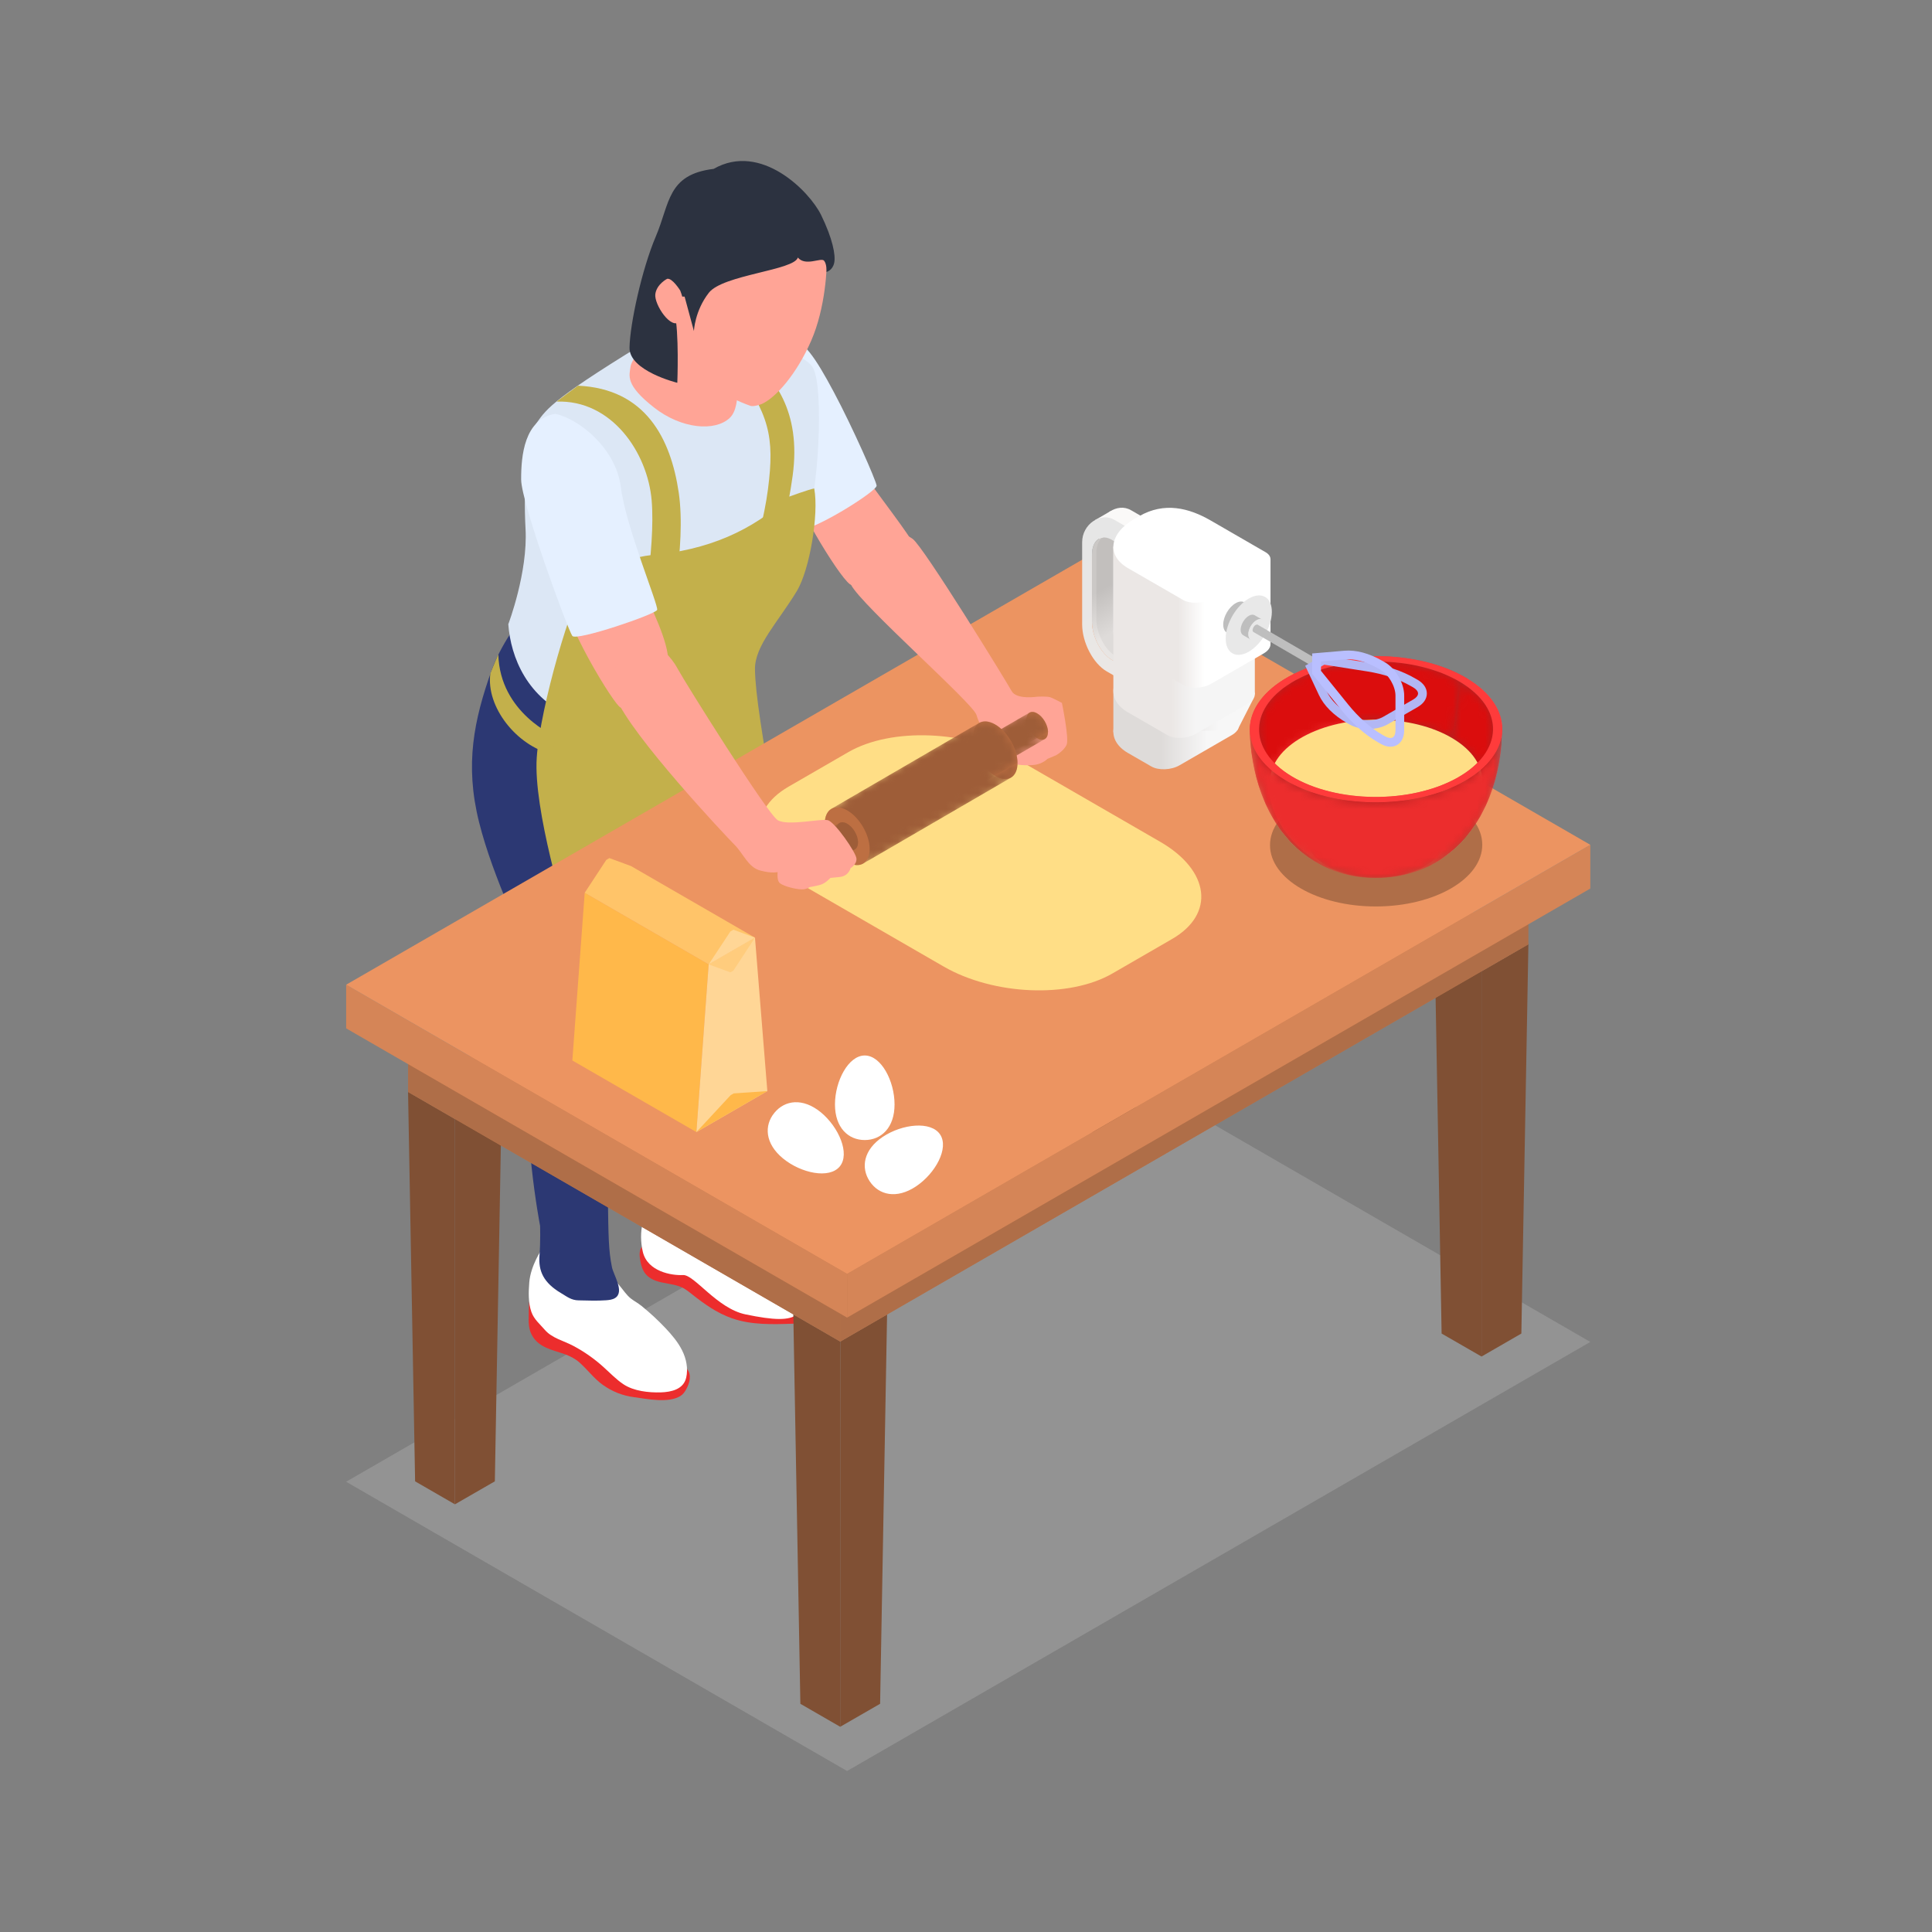 <svg width="240" height="240" viewBox="0 0 240 240" fill="none" xmlns="http://www.w3.org/2000/svg">
<rect x="0" y="0" width="240" height="240" fill="#808080" stroke="none"/>
<path opacity="0.2" d="M105.228 220L197.554 166.699L135.326 130.767L43 184.068L105.228 220Z" fill="#E3E3E3"/>
<path d="M105.589 56.397C107.063 58.819 112.423 65.663 113.165 67.065C113.897 68.467 107.135 73.683 105.589 72.58C104.042 71.477 98.012 61.251 98.301 59.705C98.6 58.159 105.589 56.397 105.589 56.397Z" fill="#FFA496"/>
<path d="M98.012 42.048C99.775 42.192 101.249 44.326 103.599 48.738C105.949 53.149 108.815 59.664 108.897 60.323C108.969 60.983 101.744 65.508 99.734 65.745C98.919 65.848 92.57 56.675 92.271 54.036C91.972 51.387 98.012 42.048 98.012 42.048Z" fill="#E5F0FF"/>
<path d="M65.667 163.844C65.667 164.421 65.708 164.999 65.925 165.535C66.574 167.112 68.048 167.555 69.522 168.009C70.439 168.287 71.347 168.658 72.058 169.318C73.027 170.194 73.82 171.276 74.892 172.039C76.067 172.874 77.346 173.379 78.778 173.564C80.407 173.781 83.056 174.348 84.551 173.399C84.85 173.204 85.066 172.905 85.241 172.585C85.674 171.822 85.932 170.792 85.375 170.101C85.076 169.73 84.612 169.544 84.169 169.379C83.025 168.967 81.86 168.575 80.675 168.307C79.706 168.081 78.974 167.359 78.098 166.875C77.201 166.39 76.253 166.019 75.305 165.648C74.057 165.164 72.81 164.679 71.563 164.195C70.326 163.71 69.532 163.123 68.605 162.174C67.996 161.556 67.182 160.979 66.337 161.154C66.151 161.195 65.976 161.267 65.863 161.422C65.749 161.587 65.729 161.793 65.719 161.989C65.688 162.556 65.677 163.123 65.677 163.69C65.677 163.741 65.677 163.803 65.677 163.855L65.667 163.844Z" fill="#EC2D2D"/>
<path d="M79.5 156.371C79.603 157.061 79.778 157.773 80.232 158.298C80.778 158.937 81.633 159.205 82.458 159.36C83.283 159.525 84.138 159.618 84.88 160.009C85.262 160.216 85.592 160.484 85.932 160.752C87.457 161.968 89.086 163.122 90.921 163.761C93.343 164.607 95.982 164.524 98.559 164.431C98.765 164.431 99.002 164.411 99.146 164.266C99.291 164.132 99.322 163.916 99.342 163.72C99.383 163.102 99.322 162.452 98.992 161.927C98.559 161.257 97.775 160.916 97.075 160.556C95.322 159.638 93.786 158.319 91.993 157.494C90.282 156.701 88.395 156.391 86.53 156.154C85.798 156.062 85.035 155.979 84.314 156.134C83.654 156.268 83.654 156.299 83.025 155.958C82.499 155.68 81.891 155.505 81.396 155.185C80.963 154.907 80.551 154.443 79.964 154.732C79.448 154.99 79.407 155.711 79.49 156.278C79.49 156.309 79.49 156.34 79.5 156.371Z" fill="#EC2D2D"/>
<path d="M86.241 149.795C90.653 151.784 91.91 152.98 95.034 155.959C98.25 159.02 99.682 162.793 99.043 163.277C98.013 164.06 96.168 164.019 92.611 163.277C89.065 162.545 86.241 158.309 84.839 158.391C83.437 158.463 80.459 157.969 79.861 155.536C79.273 153.114 79.861 150.351 81.314 149.795C82.304 149.413 86.231 149.795 86.231 149.795H86.241Z" fill="white"/>
<path d="M90.725 106.688C91.168 115.584 91.302 114.409 90.57 126.396C89.838 138.384 88.859 147.558 89.282 149.403C89.704 151.238 91.591 153.124 92.312 154.289C92.611 154.774 92.787 155.165 92.879 155.474C93.085 156.175 92.488 156.856 91.756 156.794C90.447 156.68 87.53 156.577 84.252 153.413C82.469 151.691 80.139 152.073 81.314 149.785C82.489 147.507 81.603 141.909 80.427 136.467C79.252 131.025 80.871 115.656 82.046 111.162C83.221 106.667 90.725 106.678 90.725 106.678V106.688Z" fill="#263163"/>
<path d="M87.715 71.146C90.869 77.867 91.704 83.618 92.838 93.565C93.972 103.512 90.931 120.602 90.395 123.808C89.859 127.014 84.85 127.818 82.84 127.313C80.819 126.818 80.304 126.23 78.129 120.025C75.954 113.82 74.109 76.424 74.109 76.424L87.715 71.136V71.146Z" fill="#263163"/>
<path d="M73.068 155.856C74.614 156.516 75.892 158.454 76.943 159.68C77.387 160.196 77.82 160.876 78.356 161.298C78.778 161.628 79.273 161.886 79.706 162.236C80.757 163.092 81.747 164.009 82.674 164.989C83.468 165.834 84.231 166.731 84.746 167.772C85.262 168.813 85.499 170.019 85.241 171.142C84.901 172.596 83.386 172.926 82.087 172.967C80.561 173.008 78.747 172.812 77.459 171.967C76.552 171.369 75.799 170.565 74.995 169.844C73.851 168.802 72.573 167.906 71.212 167.184C70.027 166.555 68.563 166.236 67.666 165.184C67.058 164.473 66.337 163.896 66.017 162.989C65.605 161.824 65.656 160.505 65.749 159.299C65.914 157.217 67.295 155.196 67.295 155.196L73.068 155.877V155.856Z" fill="white"/>
<path d="M81.633 89.01C82.448 102.822 77.696 98.4 78.665 105.616C79.644 112.831 80.716 125.118 79.871 128.571C79.026 132.024 74.707 132.065 72.439 131.282C70.171 130.498 68.254 126.54 66.728 121.634C65.193 116.727 61.286 109.265 59.503 102.101C57.719 94.937 58.884 89.433 61.049 83.32C63.203 77.208 70.419 70.085 70.419 70.085L81.644 89.031L81.633 89.01Z" fill="#2C3873"/>
<path d="M78.593 107.935C79.397 113.965 80.025 126.262 79.84 128.705C79.51 132.962 75.439 143.899 75.511 148.754C75.583 153.609 75.593 155.33 76.016 157.402C76.222 158.422 77.624 160.484 76.407 161.247C76.078 161.453 75.676 161.494 75.284 161.525C74.15 161.607 73.016 161.556 71.872 161.535C70.965 161.525 70.429 161.071 69.666 160.618C67.522 159.34 66.873 157.897 67.017 155.99C67.161 154.083 67.089 152.269 67.089 152.269C67.089 152.269 64.615 139.446 66.017 131.643C67.419 123.85 72.707 116.449 72.635 114.47C72.563 112.481 78.593 107.925 78.593 107.925V107.935Z" fill="#2C3873"/>
<path d="M63.141 77.527C63.44 81.65 65.492 86.793 71.233 89.144C76.974 91.494 86.241 89.587 88.292 86.721C90.343 83.856 91.23 82.598 92.56 80.32C93.879 78.042 98.074 71.198 99.919 66.271C101.764 61.344 102.342 48.253 101.022 45.748C99.703 43.243 91.199 42.212 91.199 42.212C91.199 42.212 85.849 39.1 82.087 41.378C68.8 49.397 67.945 50.727 66.698 52.489C65.45 54.252 64.986 60.292 65.285 65.704C65.584 71.115 63.152 77.516 63.152 77.516L63.141 77.527Z" fill="#DCE7F5"/>
<path d="M91.209 45.408C95.507 51.51 96.27 54.087 95.394 60.818C94.518 67.549 90.951 77.445 90.951 77.445C90.951 77.445 92.796 76.744 93.683 75.61C94.569 74.466 97.353 67.26 98.466 59.097C99.579 50.933 96.002 46.779 92.951 44.202C92.394 44.388 91.219 45.419 91.219 45.419L91.209 45.408Z" fill="#C3B04B"/>
<path d="M69.12 49.891C75.995 49.623 80.458 56.241 80.953 62.178C81.448 68.115 79.634 78.557 78.603 81.299C81.984 79.577 82.2 78.846 82.633 78.402C83.076 77.959 85.303 67.899 84.314 61.188C83.324 54.478 80.201 48.294 71.8 47.912C71.429 48.17 69.12 49.901 69.12 49.901V49.891Z" fill="#C3B04B"/>
<path d="M98.043 61.674C93.425 65.941 87.962 68.353 80.798 68.972C79.747 69.064 74.356 70.064 72.727 72.229C71.088 74.383 67.12 87.68 66.677 94.102C66.234 100.523 70.192 113.429 71.099 116.49C71.996 119.541 98.754 114.841 96.693 103.008C94.631 91.174 93.827 86.093 93.786 83.145C93.745 80.197 96.672 77.259 98.992 73.414C100.579 70.786 101.744 63.88 101.146 60.674C100.393 60.828 98.033 61.694 98.033 61.694L98.043 61.674Z" fill="#C3B04B"/>
<path d="M93.425 43.625C90.776 45.687 92.446 50.243 90.632 51.933C88.818 53.624 84.674 53.304 81.262 50.635C77.624 47.79 78.18 46.676 78.325 45.553C78.469 44.429 81.417 40.883 82.448 38.575C83.479 36.266 84.406 31.215 84.406 31.215L93.425 43.625Z" fill="#FFA496"/>
<path d="M87.107 32.172C86.55 34.285 85.334 41.016 85.571 42.727C85.777 44.222 86.849 48.18 93.23 50.417C93.59 50.541 94.425 50.273 94.642 50.18C96.394 49.386 98.961 46.469 100.765 42.336C102.568 38.202 102.754 33.182 102.723 31.77C102.692 30.369 94.889 28.204 91.921 29.358C88.952 30.513 87.097 32.172 87.097 32.172H87.107Z" fill="#FFA496"/>
<path d="M99.115 31.977C98.713 33.585 89.808 34.121 88.055 36.368C86.303 38.615 86.2 41.12 86.2 41.12L85.045 36.853C85.045 36.853 83.19 36.554 83.788 38.863C84.386 41.172 84.138 47.552 84.138 47.552C84.138 47.552 78.15 46.088 78.201 43.181C78.253 40.275 79.716 33.492 81.469 29.369C83.231 25.246 82.87 21.68 88.653 20.979C94.539 17.608 100.579 23.793 102.002 26.71C103.424 29.627 103.826 31.689 103.63 32.637C103.434 33.595 102.672 33.781 102.672 33.781C102.672 33.781 102.733 32.833 102.373 32.389C102.012 31.936 100.064 33.142 99.105 31.987L99.115 31.977Z" fill="#2C3240"/>
<path d="M82.891 34.636C83.52 34.513 84.499 36.09 84.499 36.09C84.499 36.09 85.602 38.697 84.499 39.904C83.396 41.109 81.231 37.79 81.407 36.533C81.582 35.275 82.891 34.626 82.891 34.626V34.636Z" fill="#FFA496"/>
<path d="M184.04 168.514L184.03 120.655L178.216 117.295L179.082 165.659L184.04 168.514Z" fill="#805034"/>
<path d="M184.041 168.514V120.655L189.864 117.295L188.988 165.659L184.041 168.514Z" fill="#805034"/>
<path d="M56.513 139.002L62.368 135.621L56.544 132.261L50.69 135.642L56.513 139.002Z" fill="#AF6E48"/>
<path d="M56.513 186.872V139.003L50.69 135.643L51.566 184.017L56.513 186.872Z" fill="#805034"/>
<path d="M56.513 186.872V139.003L62.337 135.643L61.471 184.017L56.513 186.872Z" fill="#805034"/>
<path d="M104.372 166.648L110.227 163.257L104.413 159.896L98.548 163.277L104.372 166.648Z" fill="#AF6E48"/>
<path d="M104.372 214.507V166.648L98.548 163.277L99.424 211.651L104.372 214.507Z" fill="#805034"/>
<path d="M104.372 214.507L104.382 166.648L110.196 163.277L109.33 211.651L104.372 214.507Z" fill="#805034"/>
<path d="M104.382 166.648L189.864 117.295L136.171 86.289L50.69 135.642L104.382 166.648Z" fill="#B7744A"/>
<path d="M136.13 93.041L141.985 89.649L136.171 86.289L130.306 89.68L136.13 93.041Z" fill="#AF6E48"/>
<path d="M104.382 166.648L189.864 117.294V111.027L104.382 159.453V166.648Z" fill="#AF6E48"/>
<path d="M184.03 120.655L189.895 117.264L184.071 113.903L178.216 117.295L184.03 120.655Z" fill="#AF6E48"/>
<path d="M104.382 166.647V159.452L50.69 128.437V135.642L104.382 166.647Z" fill="#AF6E48"/>
<path d="M136.13 140.899L141.119 138.023L136.161 135.168L131.182 138.044L136.13 140.899Z" fill="#805034"/>
<path d="M136.13 140.9V93.041L130.306 89.681L131.182 138.044L136.13 140.9Z" fill="#805034"/>
<path d="M136.13 140.9L136.14 93.041L141.954 89.681L141.088 138.044L136.13 140.9Z" fill="#805034"/>
<path d="M105.228 163.68L197.554 110.378V104.946L105.228 158.247V163.68Z" fill="#D58557"/>
<path d="M105.228 163.68V158.248L43 122.325V127.747L105.228 163.68Z" fill="#D58557"/>
<path d="M105.228 158.248L197.554 104.946L135.326 69.014L43 122.325L105.228 158.248Z" fill="#EC9461"/>
<path d="M138.182 120.933L145.603 116.645C150.973 113.542 150.303 108.131 144.098 104.554L126.338 94.298C120.133 90.721 110.753 90.329 105.382 93.432L97.961 97.72C92.591 100.823 93.26 106.234 99.466 109.811L117.226 120.067C123.431 123.644 132.811 124.035 138.182 120.933Z" fill="#FFDE86"/>
<path d="M79.623 72.528C80.139 74.002 82.489 78.342 82.932 81.207C83.375 84.073 78.294 89.155 76.902 87.753C75.511 86.351 68.955 75.394 69.841 72.528C70.728 69.663 79.623 72.528 79.623 72.528Z" fill="#FFA496"/>
<path d="M110.897 66.714C111.649 66.828 112 65.972 113.36 66.931C114.721 67.889 125.07 84.742 125.668 85.845C126.255 86.948 128.863 86.546 128.863 86.546C128.863 86.546 130.079 86.474 130.481 86.618C130.883 86.763 131.914 87.319 131.914 87.319C131.914 87.319 132.832 91.731 132.502 92.504C132.172 93.277 131.182 93.823 131.182 93.823L130.121 94.267C130.121 94.267 129.564 94.854 128.616 94.999C127.657 95.143 126.111 95.04 125.338 94.741C124.565 94.442 123.349 93.123 123.349 93.123C123.349 93.123 121.71 90.236 121.297 88.804C120.885 87.371 107.062 75.239 105.722 72.651C104.382 70.064 110.897 66.704 110.897 66.704V66.714Z" fill="#FFA496"/>
<path d="M68.955 51.407C71.892 51.995 76.531 55.685 77.129 60.54C77.716 65.395 81.829 75.218 81.633 75.764C81.438 76.311 71.614 79.661 71.099 79.001C70.583 78.341 64.749 62.498 64.739 59.561C64.729 56.623 65.131 52.067 68.955 51.407Z" fill="#E5F0FF"/>
<path d="M130.183 90.917C130.193 91.783 129.595 92.143 128.853 91.731C128.111 91.319 127.503 90.278 127.492 89.422C127.482 88.556 128.08 88.196 128.822 88.608C129.564 89.02 130.172 90.061 130.193 90.917H130.183Z" fill="#BD6F42"/>
<mask id="mask0_29_4004" style="mask-type:luminance" maskUnits="userSpaceOnUse" x="122" y="88" width="8" height="7">
<path d="M124.575 94.844C124.338 94.978 124.008 94.968 123.637 94.762C122.895 94.35 122.287 93.309 122.266 92.453C122.266 92.02 122.411 91.701 122.658 91.567L127.874 88.536C127.626 88.68 127.472 88.99 127.482 89.423C127.492 90.288 128.101 91.319 128.843 91.731C129.203 91.938 129.533 91.948 129.781 91.814C128.214 92.721 126.132 93.937 124.565 94.844H124.575Z" fill="white"/>
</mask>
<g mask="url(#mask0_29_4004)">
<path d="M124.575 94.844L129.791 91.814C129.554 91.948 129.224 91.938 128.853 91.731C128.111 91.319 127.503 90.278 127.493 89.423C127.493 88.979 127.637 88.67 127.884 88.536L122.669 91.567C122.421 91.711 122.267 92.02 122.277 92.453C122.287 93.319 122.895 94.35 123.648 94.762C124.009 94.968 124.338 94.978 124.586 94.844H124.575Z" fill="#9E5D38"/>
</g>
<mask id="mask1_29_4004" style="mask-type:luminance" maskUnits="userSpaceOnUse" x="124" y="90" width="7" height="5">
<path d="M129.781 91.813L124.565 94.844C124.812 94.699 124.967 94.39 124.957 93.957L130.172 90.927C130.172 91.37 130.028 91.679 129.781 91.813Z" fill="white"/>
</mask>
<g mask="url(#mask1_29_4004)">
<path d="M124.967 93.948L130.183 90.917C130.183 91.36 130.039 91.669 129.791 91.803L124.575 94.834C124.823 94.69 124.977 94.38 124.967 93.948Z" fill="#9E5D38"/>
</g>
<mask id="mask2_29_4004" style="mask-type:luminance" maskUnits="userSpaceOnUse" x="122" y="88" width="9" height="6">
<path d="M122.668 91.556L127.884 88.526C128.121 88.381 128.451 88.402 128.822 88.608C129.564 89.02 130.172 90.061 130.193 90.917L124.977 93.948C124.967 93.082 124.359 92.051 123.606 91.639C123.245 91.432 122.916 91.422 122.668 91.556Z" fill="white"/>
</mask>
<g mask="url(#mask2_29_4004)">
<path d="M122.668 91.556L127.884 88.526C128.121 88.381 128.451 88.402 128.822 88.608C129.564 89.02 130.172 90.061 130.193 90.917L124.977 93.948C124.967 93.082 124.359 92.051 123.606 91.639C123.245 91.432 122.916 91.422 122.668 91.556Z" fill="#9E5D38"/>
</g>
<path d="M126.4 94.751C126.42 96.534 125.194 97.287 123.658 96.431C122.122 95.576 120.854 93.432 120.834 91.648C120.813 89.865 122.04 89.113 123.575 89.968C125.111 90.824 126.379 92.968 126.4 94.751ZM124.957 93.947C124.946 93.081 124.338 92.05 123.586 91.638C122.843 91.226 122.246 91.587 122.256 92.453C122.266 93.318 122.874 94.349 123.627 94.761C124.369 95.174 124.967 94.813 124.957 93.947Z" fill="#BD6F42"/>
<mask id="mask3_29_4004" style="mask-type:luminance" maskUnits="userSpaceOnUse" x="102" y="89" width="24" height="19">
<path d="M107.217 107.275C106.723 107.564 106.042 107.533 105.279 107.11C103.744 106.255 102.476 104.111 102.455 102.328C102.445 101.42 102.754 100.781 103.269 100.482L121.638 89.804C121.122 90.103 120.813 90.742 120.823 91.649C120.844 93.432 122.112 95.576 123.648 96.432C124.4 96.854 125.091 96.885 125.586 96.597C120.071 99.802 112.722 104.07 107.217 107.275Z" fill="white"/>
</mask>
<g mask="url(#mask3_29_4004)">
<path d="M107.217 107.275L125.586 96.597C125.091 96.885 124.411 96.854 123.648 96.432C122.112 95.576 120.844 93.432 120.823 91.649C120.813 90.742 121.122 90.103 121.638 89.804L103.269 100.482C102.754 100.781 102.445 101.42 102.455 102.328C102.476 104.111 103.744 106.255 105.279 107.11C106.032 107.533 106.723 107.564 107.217 107.275Z" fill="#9E5D38"/>
</g>
<mask id="mask4_29_4004" style="mask-type:luminance" maskUnits="userSpaceOnUse" x="107" y="94" width="20" height="14">
<path d="M125.596 96.596L107.227 107.275C107.743 106.976 108.052 106.337 108.042 105.43L126.41 94.751C126.42 95.658 126.111 96.297 125.596 96.596Z" fill="white"/>
</mask>
<g mask="url(#mask4_29_4004)">
<path d="M108.032 105.43L126.4 94.751C126.41 95.658 126.101 96.297 125.586 96.596L107.217 107.275C107.733 106.976 108.042 106.337 108.032 105.43Z" fill="#9E5D38"/>
</g>
<mask id="mask5_29_4004" style="mask-type:luminance" maskUnits="userSpaceOnUse" x="103" y="89" width="24" height="17">
<path d="M103.269 100.482L121.638 89.804C122.132 89.515 122.813 89.546 123.575 89.969C125.111 90.824 126.379 92.968 126.4 94.751L108.031 105.43C108.011 103.647 106.743 101.503 105.207 100.647C104.455 100.225 103.764 100.194 103.269 100.482Z" fill="white"/>
</mask>
<g mask="url(#mask5_29_4004)">
<path d="M103.269 100.482L121.638 89.804C122.132 89.515 122.813 89.546 123.575 89.969C125.111 90.824 126.379 92.968 126.4 94.751L108.031 105.43C108.011 103.647 106.743 101.503 105.207 100.647C104.455 100.225 103.764 100.194 103.269 100.482Z" fill="#9E5D38"/>
</g>
<path d="M108.032 105.431C108.052 107.214 106.825 107.967 105.29 107.111C103.754 106.255 102.486 104.111 102.465 102.328C102.445 100.545 103.671 99.793 105.207 100.648C106.743 101.504 108.011 103.648 108.032 105.431ZM106.588 104.627C106.578 103.761 105.97 102.73 105.218 102.318C104.475 101.906 103.878 102.266 103.888 103.132C103.898 103.998 104.506 105.029 105.259 105.441C106.001 105.853 106.599 105.493 106.588 104.627Z" fill="#BD6F42"/>
<mask id="mask6_29_4004" style="mask-type:luminance" maskUnits="userSpaceOnUse" x="98" y="102" width="9" height="7">
<path d="M100.981 108.544C100.744 108.678 100.414 108.667 100.043 108.461C99.301 108.049 98.693 107.008 98.682 106.152C98.682 105.719 98.827 105.4 99.074 105.266L104.29 102.235C104.042 102.38 103.888 102.689 103.898 103.122C103.908 103.988 104.517 105.018 105.269 105.431C105.63 105.637 105.96 105.647 106.207 105.513C104.64 106.42 102.558 107.637 100.991 108.544H100.981Z" fill="white"/>
</mask>
<g mask="url(#mask6_29_4004)">
<path d="M100.981 108.544L106.196 105.513C105.959 105.658 105.63 105.637 105.258 105.431C104.516 105.018 103.908 103.977 103.888 103.122C103.888 102.679 104.032 102.369 104.279 102.235L99.064 105.266C98.816 105.41 98.662 105.719 98.672 106.152C98.682 107.018 99.29 108.049 100.032 108.461C100.393 108.667 100.723 108.678 100.971 108.544H100.981Z" fill="#9E5D38"/>
</g>
<mask id="mask7_29_4004" style="mask-type:luminance" maskUnits="userSpaceOnUse" x="100" y="104" width="7" height="5">
<path d="M106.197 105.512L100.981 108.543C101.228 108.399 101.383 108.089 101.373 107.656L106.588 104.626C106.588 105.069 106.444 105.378 106.197 105.512Z" fill="white"/>
</mask>
<g mask="url(#mask7_29_4004)">
<path d="M101.373 107.656L106.588 104.626C106.588 105.069 106.444 105.378 106.197 105.512L100.981 108.543C101.228 108.399 101.383 108.089 101.373 107.656Z" fill="#9E5D38"/>
</g>
<mask id="mask8_29_4004" style="mask-type:luminance" maskUnits="userSpaceOnUse" x="99" y="102" width="8" height="6">
<path d="M99.074 105.266L104.29 102.235C104.527 102.101 104.857 102.111 105.228 102.318C105.97 102.73 106.578 103.771 106.599 104.627L101.383 107.657C101.373 106.791 100.764 105.76 100.012 105.348C99.651 105.142 99.321 105.132 99.074 105.266Z" fill="white"/>
</mask>
<g mask="url(#mask8_29_4004)">
<path d="M99.074 105.266L104.29 102.235C104.527 102.101 104.857 102.111 105.228 102.318C105.97 102.73 106.578 103.771 106.599 104.627L101.383 107.657C101.373 106.791 100.764 105.76 100.012 105.348C99.651 105.142 99.321 105.132 99.074 105.266Z" fill="#9E5D38"/>
</g>
<path d="M101.373 107.657C101.383 108.523 100.785 108.884 100.043 108.471C99.301 108.059 98.693 107.018 98.683 106.162C98.672 105.297 99.27 104.936 100.012 105.348C100.754 105.76 101.363 106.802 101.383 107.657H101.373Z" fill="#BD6F42"/>
<path d="M80.469 78.897C82.015 80.485 83.272 81.382 84.18 83.072C85.087 84.763 95.343 101.131 96.611 101.884C97.878 102.636 101.94 101.667 102.826 101.884C103.713 102.1 106.362 105.924 106.393 106.666C106.434 107.398 105.661 107.842 105.661 107.842C105.661 107.842 105.444 108.831 104.3 108.944L103.156 109.058C103.156 109.058 102.568 109.718 101.94 109.903C101.311 110.089 100.558 110.202 100.558 110.202C100.558 110.202 100.167 110.573 99.249 110.46C98.332 110.346 97.074 109.986 96.786 109.614C96.497 109.243 96.6 108.326 96.6 108.326C96.6 108.326 95.941 108.542 94.436 108.14C92.931 107.738 92.353 106.048 91.251 104.945C90.148 103.842 78.407 91.359 76.5 86.649C74.593 81.938 80.458 78.897 80.458 78.897H80.469Z" fill="#FFA496"/>
<path d="M136.192 85.391L136.821 85.031C139.944 83.227 144.665 83.031 147.366 84.598L157.22 92.225C158.117 92.741 158.003 93.648 156.972 94.246L150.458 98.008C149.427 98.606 147.86 98.668 146.964 98.152L135.429 91.493C132.729 89.937 133.069 87.205 136.182 85.402L136.192 85.391Z" fill="#EC9461"/>
<path d="M140.49 63.374C138.8 62.394 136.501 63.91 136.501 66.157V76.372C136.501 78.619 137.872 81.237 139.552 82.206L146.314 86.112V66.734L140.49 63.374ZM142.686 78.907C142.686 80.742 141.572 81.577 140.201 80.783C138.831 79.99 137.717 77.866 137.717 76.031V67.744C137.717 65.909 138.831 65.074 140.201 65.868C141.572 66.662 142.686 68.785 142.686 70.62V78.907Z" fill="#FAF9F8"/>
<path d="M138.13 81.989C136.759 81.195 135.646 79.072 135.646 77.237V68.949C135.646 67.115 136.759 66.28 138.13 67.073C139.501 67.867 140.614 69.99 140.614 71.825V80.113C140.614 81.947 139.501 82.782 138.13 81.989Z" fill="url(#paint0_linear_29_4004)"/>
<path d="M138.583 81.504C137.264 80.742 136.192 78.69 136.192 76.928V68.681C136.192 66.919 137.264 66.105 138.583 66.867C139.903 67.63 140.975 69.681 140.975 71.444V79.69C140.975 81.453 139.903 82.267 138.583 81.504Z" fill="url(#paint1_linear_29_4004)"/>
<path d="M137.985 63.477L136.027 64.61L141.83 67.033L141.026 64.899L137.985 63.477Z" fill="#FAF9F8"/>
<path d="M138.418 64.57C136.728 63.591 134.429 65.106 134.429 67.353V77.568C134.429 79.815 135.8 82.433 137.48 83.402L144.242 87.309V67.93L138.418 64.57ZM140.614 80.104C140.614 81.938 139.501 82.773 138.13 81.98C136.759 81.186 135.646 79.062 135.646 77.228V68.94C135.646 67.106 136.759 66.271 138.13 67.064C139.501 67.858 140.614 69.981 140.614 71.816V80.104Z" fill="url(#paint2_linear_29_4004)"/>
<path d="M140.882 87.452L141.511 87.091C144.634 85.287 147.407 83.968 150.107 85.525L153.282 89.287C154.179 89.802 154.065 90.709 153.035 91.307L146.52 95.07C145.489 95.667 143.923 95.729 143.026 95.214L140.129 93.544C137.429 91.987 137.769 89.256 140.882 87.452Z" fill="url(#paint3_linear_29_4004)"/>
<path d="M153.715 90.698L155.725 86.761L138.305 85.885V90.956L153.715 90.698Z" fill="url(#paint4_linear_29_4004)"/>
<path d="M140.882 82.403L141.511 82.042C144.634 80.238 147.685 81.011 150.386 82.567L155.272 85.392C156.169 85.907 156.055 86.814 155.024 87.412L148.51 91.174C147.479 91.772 145.912 91.834 145.016 91.319L140.13 88.495C137.429 86.938 137.769 84.207 140.882 82.403Z" fill="url(#paint5_linear_29_4004)"/>
<path d="M155.88 68.343V86.268L138.305 85.886V67.899L155.88 68.343Z" fill="url(#paint6_linear_29_4004)"/>
<path d="M140.882 75.043L141.511 74.683C144.634 72.879 147.685 73.652 150.386 75.208L157.22 79.156C158.117 79.671 158.003 80.579 156.973 81.176L150.458 84.939C149.427 85.537 147.86 85.598 146.964 85.083L140.13 81.135C137.429 79.579 137.769 76.847 140.882 75.043Z" fill="url(#paint7_linear_29_4004)"/>
<path d="M157.828 69.477V80.032L138.305 78.527V67.899L157.828 69.477Z" fill="url(#paint8_linear_29_4004)"/>
<path d="M140.882 64.487L141.511 64.126C144.634 62.322 147.685 63.095 150.386 64.651L157.22 68.599C158.116 69.115 158.003 70.022 156.972 70.62L150.458 74.382C149.427 74.98 147.86 75.042 146.963 74.526L140.129 70.579C137.429 69.022 137.769 66.29 140.882 64.487Z" fill="white"/>
<path d="M170.97 112.603C178.251 112.583 184.144 109.147 184.132 104.929C184.12 100.71 178.208 97.307 170.927 97.327C163.646 97.348 157.753 100.784 157.765 105.002C157.777 109.221 163.689 112.624 170.97 112.603Z" fill="#AF6E48"/>
<mask id="mask9_29_4004" style="mask-type:luminance" maskUnits="userSpaceOnUse" x="162" y="98" width="18" height="12">
<path d="M170.98 103.986C170.98 103.986 170.97 103.986 170.96 103.986C170.96 103.986 170.96 103.986 170.96 103.997C170.96 103.997 170.97 103.997 170.98 103.997C170.991 103.997 170.98 103.997 170.98 103.986C171.351 103.78 176.495 100.904 177.258 100.482C180.587 102.481 180.474 105.677 177 107.615C173.526 109.552 168.012 109.491 164.682 107.491C161.353 105.491 161.466 102.296 164.94 100.358C168.414 98.42 173.928 98.482 177.258 100.482C176.505 100.904 171.351 103.77 170.98 103.986Z" fill="white"/>
</mask>
<g mask="url(#mask9_29_4004)">
<path d="M170.98 103.986C171.351 103.78 176.495 100.904 177.258 100.482C173.928 98.482 168.414 98.42 164.94 100.358C161.466 102.296 161.353 105.491 164.682 107.491C168.012 109.491 173.526 109.552 177 107.615C180.474 105.677 180.587 102.481 177.258 100.482C176.505 100.904 171.351 103.77 170.98 103.986C170.98 103.986 170.98 103.986 170.98 103.997C170.98 104.007 170.97 103.997 170.96 103.997C170.96 103.997 170.96 103.997 170.96 103.986C170.96 103.986 170.97 103.986 170.98 103.986Z" fill="#B12222"/>
</g>
<mask id="mask10_29_4004" style="mask-type:luminance" maskUnits="userSpaceOnUse" x="155" y="81" width="32" height="29">
<path d="M155.261 90.638C155.261 88.247 156.869 85.856 160.085 84.062C166.331 80.578 176.258 80.681 182.257 84.289C182.257 84.773 182.288 93.937 177.268 100.493C173.939 98.493 168.424 98.431 164.95 100.369C161.477 102.307 161.363 105.502 164.693 107.502C168.022 109.502 173.537 109.563 177.01 107.626C180.484 105.688 180.597 102.492 177.268 100.493C182.288 93.937 182.257 84.763 182.257 84.289C185.164 86.041 186.617 88.299 186.627 90.556C186.627 91.298 186.576 93.298 186.04 95.7C185.463 98.287 184.648 99.987 184.411 100.451C184.257 100.75 184.061 101.152 183.896 101.441C183.587 101.967 183.143 102.647 182.793 103.152C182.422 103.688 181.824 104.317 181.391 104.801C180.886 105.358 179.546 106.512 178.144 107.265C177.484 107.615 175.949 108.44 173.609 108.842C172.485 109.038 170.733 109.203 168.713 108.904C165.414 108.409 162.6 106.955 160.343 104.595C158.425 102.595 157.333 100.255 156.745 98.647C156.539 98.07 156.055 96.73 155.663 94.607C155.55 94.019 155.302 92.442 155.282 90.659L155.261 90.638Z" fill="white"/>
</mask>
<g mask="url(#mask10_29_4004)">
<path d="M155.261 90.638C155.292 93.463 156.003 103.008 164.084 107.409C168.702 109.924 176.309 109.883 181.319 104.842C186.174 99.957 186.597 92.69 186.617 90.587C186.617 88.299 185.164 86.041 182.247 84.289C182.247 84.773 182.278 93.937 177.258 100.493C180.587 102.492 180.474 105.688 177 107.626C173.526 109.563 168.012 109.502 164.682 107.502C161.353 105.502 161.466 102.307 164.94 100.369C168.414 98.431 173.928 98.493 177.258 100.493C182.278 93.937 182.247 84.763 182.247 84.289C176.248 80.681 166.321 80.578 160.075 84.062C156.859 85.856 155.24 88.247 155.251 90.638H155.261Z" fill="#F48585"/>
<path d="M177.258 100.492C180.587 102.492 180.474 105.687 177 107.625C173.526 109.563 168.012 109.501 164.682 107.501C161.353 105.502 161.466 102.306 164.94 100.368C165.383 100.121 165.857 99.904 166.352 99.729C166.146 99.482 165.878 99.152 165.672 98.915C165.26 95.823 168.166 95.854 169.465 96.699C170.424 97.328 170.352 97.946 170.228 98.977C172.753 98.853 175.361 99.358 177.247 100.502C182.267 93.947 182.236 84.773 182.236 84.299C176.237 80.691 166.311 80.588 160.065 84.072C156.849 85.865 155.23 88.257 155.241 90.648C155.241 90.813 155.241 91.03 155.251 91.205L155.271 91.689C155.282 91.865 155.302 92.102 155.313 92.287L155.385 92.967C155.416 93.204 155.457 93.524 155.488 93.761L155.622 94.606C155.673 94.895 155.746 95.276 155.807 95.565L156.034 96.524C156.127 96.853 156.251 97.297 156.354 97.626L156.704 98.647C156.849 99.018 157.044 99.502 157.199 99.863L157.683 100.873C157.91 101.275 158.209 101.811 158.446 102.203L159.065 103.121C159.425 103.574 159.91 104.162 160.291 104.595L161.013 105.306C161.93 106.089 162.147 106.275 163.27 106.996L164.054 107.439C164.322 107.563 164.672 107.738 164.94 107.862L165.693 108.161C165.93 108.243 166.249 108.357 166.486 108.429L167.208 108.625C167.435 108.676 167.723 108.749 167.95 108.79L168.651 108.913C168.867 108.944 169.146 108.975 169.362 108.996L170.053 109.047C170.259 109.047 170.537 109.068 170.743 109.068H171.434C171.64 109.047 171.918 109.037 172.125 109.017L172.825 108.944C173.042 108.913 173.32 108.872 173.537 108.841L174.258 108.697C174.475 108.645 174.774 108.573 174.99 108.511L175.732 108.285C175.969 108.202 176.279 108.089 176.516 107.996L177.299 107.656C177.557 107.522 177.907 107.357 178.155 107.213L178.979 106.718C179.67 106.233 180.443 105.687 181.329 104.801L182.061 104.007C182.432 103.533 182.917 102.894 183.257 102.399L183.834 101.44C184.051 101.018 184.349 100.461 184.545 100.039L184.968 99.028C185.102 98.657 185.287 98.162 185.411 97.781L185.7 96.792C185.782 96.462 185.896 96.029 185.968 95.699L186.153 94.792C186.205 94.514 186.267 94.142 186.308 93.864L186.411 93.091C186.432 92.864 186.463 92.565 186.483 92.349L186.524 91.751C186.524 91.597 186.545 91.38 186.545 91.225V90.865C186.545 90.782 186.555 90.669 186.555 90.576C186.555 88.319 185.102 86.061 182.185 84.309C182.185 84.793 182.216 93.957 177.196 100.513L177.258 100.492Z" fill="#F48585"/>
<path d="M177.258 100.493C180.587 102.492 180.474 105.688 177 107.625C173.526 109.563 168.012 109.502 164.682 107.502C161.951 105.853 161.539 103.41 163.394 101.513C163.27 101.266 163.105 100.936 162.982 100.688C161.662 98.287 164.002 92.473 169.249 94.339C170.496 94.782 172.619 95.988 172.856 99.07C174.485 99.276 176.021 99.75 177.258 100.493C182.278 93.937 182.247 84.763 182.247 84.289C176.248 80.681 166.321 80.578 160.075 84.062C156.859 85.856 155.24 88.247 155.251 90.638C155.251 90.803 155.251 91.02 155.261 91.195L155.282 91.68C155.292 91.855 155.313 92.092 155.323 92.277L155.395 92.958C155.426 93.195 155.467 93.514 155.498 93.751L155.632 94.597C155.684 94.885 155.756 95.267 155.818 95.555L156.044 96.514C156.137 96.844 156.261 97.287 156.364 97.617L156.714 98.637C156.859 99.008 157.055 99.493 157.209 99.853L157.694 100.864C157.921 101.266 158.219 101.802 158.456 102.193L159.075 103.111C159.436 103.564 159.92 104.152 160.302 104.585L161.023 105.296C161.94 106.079 162.157 106.265 163.28 106.986L164.064 107.43C164.332 107.553 164.682 107.729 164.95 107.852L165.703 108.151C165.94 108.234 166.259 108.347 166.496 108.419L167.218 108.615C167.445 108.667 167.733 108.739 167.96 108.78L168.661 108.904C168.878 108.935 169.156 108.966 169.372 108.986L170.063 109.038C170.269 109.038 170.547 109.058 170.754 109.058H171.444C171.65 109.038 171.929 109.027 172.135 109.007L172.836 108.935C173.052 108.904 173.331 108.862 173.547 108.832L174.269 108.687C174.485 108.636 174.784 108.564 175 108.502L175.743 108.275C175.98 108.192 176.289 108.079 176.526 107.986L177.309 107.646C177.567 107.512 177.917 107.347 178.165 107.203L178.989 106.708C179.68 106.224 180.453 105.677 181.34 104.791L182.071 103.997C182.443 103.523 182.927 102.884 183.267 102.389L183.844 101.431C184.061 101.008 184.36 100.451 184.556 100.029L184.978 99.019C185.112 98.647 185.298 98.153 185.421 97.771L185.71 96.782C185.793 96.452 185.906 96.019 185.978 95.689L186.164 94.782C186.215 94.504 186.277 94.133 186.318 93.854L186.421 93.081C186.442 92.855 186.473 92.556 186.493 92.339L186.535 91.741C186.535 91.587 186.555 91.37 186.555 91.216V90.855C186.555 90.772 186.566 90.659 186.566 90.566C186.566 88.309 185.112 86.052 182.195 84.299C182.195 84.784 182.226 93.947 177.206 100.503L177.258 100.493Z" fill="#EC2D2D"/>
<path d="M177.619 100.008C177.567 100.245 177.742 100.575 177.763 100.822C180.567 102.832 180.288 105.791 177.01 107.625C173.537 109.563 168.022 109.502 164.693 107.502C164.6 107.45 164.518 107.388 164.435 107.337C164.27 107.254 164.054 107.141 163.889 107.069C154.931 101.925 156.302 90.721 162.374 88.938C168.156 87.237 175.99 92.937 177.629 100.018C182.288 93.504 182.267 84.763 182.267 84.289C176.268 80.681 166.342 80.578 160.096 84.062C156.88 85.856 155.261 88.247 155.272 90.638C155.272 90.803 155.272 91.02 155.282 91.195L155.302 91.68C155.313 91.855 155.333 92.092 155.344 92.277L155.416 92.958C155.447 93.195 155.488 93.514 155.519 93.751L155.653 94.597C155.704 94.885 155.777 95.267 155.838 95.555L156.065 96.514C156.158 96.844 156.282 97.287 156.385 97.617L156.735 98.637C156.88 99.008 157.075 99.493 157.23 99.853L157.714 100.864C157.941 101.266 158.24 101.802 158.477 102.193L159.096 103.111C159.456 103.564 159.941 104.152 160.322 104.585L161.044 105.296C161.961 106.079 162.178 106.265 163.301 106.986L164.085 107.43C164.353 107.553 164.703 107.729 164.971 107.852L165.724 108.151C165.961 108.234 166.28 108.347 166.517 108.419L167.239 108.615C167.466 108.667 167.754 108.739 167.981 108.78L168.682 108.904C168.898 108.935 169.177 108.966 169.393 108.986L170.084 109.038C170.29 109.038 170.568 109.058 170.774 109.058H171.465C171.671 109.038 171.949 109.027 172.156 109.007L172.856 108.935C173.073 108.904 173.351 108.862 173.568 108.832L174.289 108.687C174.506 108.636 174.805 108.564 175.021 108.502L175.763 108.275C176 108.192 176.31 108.079 176.547 107.986L177.33 107.646C177.588 107.512 177.938 107.347 178.186 107.203L179.01 106.708C179.701 106.224 180.474 105.677 181.36 104.791L182.092 103.997C182.463 103.523 182.948 102.884 183.288 102.389L183.865 101.431C184.082 101.008 184.38 100.451 184.576 100.029L184.999 99.019C185.133 98.647 185.318 98.153 185.442 97.771L185.731 96.782C185.813 96.452 185.927 96.019 185.999 95.689L186.184 94.782C186.236 94.504 186.298 94.133 186.339 93.854L186.442 93.081C186.463 92.855 186.494 92.556 186.514 92.339L186.555 91.741C186.555 91.587 186.576 91.37 186.576 91.216V90.855C186.576 90.772 186.586 90.659 186.586 90.566C186.586 88.309 185.133 86.052 182.216 84.299C182.216 84.773 182.247 93.514 177.577 100.029L177.619 100.008Z" fill="#B12222"/>
</g>
<mask id="mask11_29_4004" style="mask-type:luminance" maskUnits="userSpaceOnUse" x="180" y="84" width="6" height="14">
<path d="M185.36 91.578C184.917 93.691 184.484 95.814 184.041 97.927C184.494 95.732 183.309 93.443 180.464 91.732L181.412 84.754C184.546 86.64 185.855 89.166 185.35 91.578H185.36Z" fill="white"/>
</mask>
<g mask="url(#mask11_29_4004)">
<path d="M185.36 91.578L184.041 97.927C184.494 95.732 183.309 93.443 180.464 91.732L181.412 84.754C184.546 86.64 185.855 89.166 185.35 91.578H185.36Z" fill="#DB0D0D"/>
</g>
<mask id="mask12_29_4004" style="mask-type:luminance" maskUnits="userSpaceOnUse" x="156" y="82" width="26" height="16">
<path d="M157.869 97.997C157.415 95.884 156.962 93.771 156.519 91.658C155.972 89.112 157.436 86.453 160.879 84.535C166.672 81.309 175.866 81.402 181.422 84.741L180.474 91.72C175.433 88.689 167.094 88.607 161.837 91.534C158.714 93.276 157.385 95.688 157.879 97.997H157.869Z" fill="white"/>
</mask>
<g mask="url(#mask12_29_4004)">
<path d="M181.422 84.741L180.474 91.72C175.433 88.689 167.095 88.607 161.838 91.534C158.714 93.276 157.385 95.688 157.879 97.997L156.529 91.658C155.983 89.112 157.447 86.453 160.889 84.535C166.682 81.309 175.877 81.402 181.433 84.741H181.422Z" fill="#DB0D0D"/>
</g>
<path d="M180.463 91.731C185.504 94.762 185.329 99.596 180.082 102.524C174.825 105.451 166.486 105.369 161.446 102.338C156.405 99.308 156.58 94.473 161.827 91.546C167.084 88.618 175.423 88.701 180.463 91.731Z" fill="#FFDE86"/>
<mask id="mask13_29_4004" style="mask-type:luminance" maskUnits="userSpaceOnUse" x="156" y="91" width="30" height="14">
<path d="M156.519 91.659C156.89 93.401 158.199 95.081 160.456 96.441C166.012 99.781 175.207 99.874 181 96.647C183.515 95.246 184.978 93.442 185.36 91.576C184.917 93.689 184.484 95.813 184.04 97.926C183.69 99.616 182.371 101.255 180.082 102.523C174.825 105.45 166.486 105.368 161.446 102.337C159.395 101.111 158.209 99.575 157.879 97.998C157.426 95.885 156.972 93.772 156.529 91.659H156.519Z" fill="white"/>
</mask>
<g mask="url(#mask13_29_4004)">
<path d="M156.519 91.659L157.869 97.998C158.209 99.575 159.394 101.1 161.435 102.337C166.476 105.368 174.815 105.45 180.072 102.523C182.36 101.245 183.679 99.616 184.03 97.926L185.349 91.576C184.958 93.442 183.504 95.246 180.989 96.647C175.196 99.874 166.002 99.781 160.446 96.441C158.188 95.081 156.879 93.401 156.508 91.659H156.519Z" fill="#B12222"/>
</g>
<path d="M182.257 84.278C188.256 87.886 188.05 93.638 181.793 97.121C175.547 100.606 165.62 100.502 159.621 96.895C153.622 93.287 153.828 87.535 160.085 84.051C166.332 80.567 176.258 80.67 182.257 84.278ZM181.422 84.742C175.866 81.402 166.672 81.309 160.879 84.536C155.086 87.762 154.9 93.091 160.456 96.431C166.012 99.771 175.207 99.863 181 96.637C186.792 93.411 186.978 88.082 181.422 84.742Z" fill="#FF3B3B"/>
<mask id="mask14_29_4004" style="mask-type:luminance" maskUnits="userSpaceOnUse" x="155" y="90" width="32" height="20">
<path d="M163.301 106.975C162.796 106.656 162.126 106.223 161.673 105.831C160.944 105.199 160.254 104.508 159.601 103.759C159.219 103.326 158.776 102.677 158.467 102.193C158.116 101.626 157.684 100.832 157.395 100.234C156.952 99.337 156.292 97.606 155.859 95.678C155.601 94.503 155.282 92.678 155.261 90.648C155.261 92.905 156.715 95.163 159.632 96.915C165.631 100.523 175.557 100.626 181.804 97.142C185.02 95.348 186.638 92.957 186.628 90.565C186.617 92.988 186.195 94.977 186.05 95.626C185.731 97.142 185.185 98.791 184.597 100.049C184.339 100.595 184.02 101.285 183.308 102.409C182.958 102.966 182.412 103.646 181.989 104.151C181.628 104.584 181.082 105.12 180.659 105.491C180.216 105.883 179.577 106.347 179.093 106.687C178.216 107.305 176.691 108.006 175.815 108.284C175.073 108.511 174.588 108.666 173.599 108.841C173.052 108.944 172.156 109.047 171.486 109.057C170.795 109.068 169.166 109.099 167.259 108.625C165.291 108.13 163.93 107.388 163.301 106.996V106.975Z" fill="white"/>
</mask>
<g mask="url(#mask14_29_4004)">
<path d="M163.301 106.976C155.942 102.389 155.282 93.308 155.261 90.638C155.261 92.895 156.715 95.153 159.632 96.905C165.631 100.513 175.557 100.616 181.804 97.132C185.02 95.338 186.638 92.947 186.628 90.556C186.617 93.813 185.855 101.915 179.103 106.677C175.392 109.285 168.599 110.285 163.312 106.986L163.301 106.976Z" fill="#EC2D2D"/>
</g>
<path d="M113.783 147.382C111.371 148.99 109.176 148.454 108.042 146.753C106.908 145.053 107.259 142.826 109.671 141.218C112.083 139.61 115.649 139.229 116.783 140.929C117.917 142.63 116.195 145.774 113.783 147.382Z" fill="white"/>
<path d="M101.971 138.177C99.724 136.342 97.497 136.651 96.198 138.239C94.899 139.816 95.033 142.073 97.27 143.908C99.507 145.743 103.022 146.485 104.321 144.898C105.619 143.321 104.207 140.022 101.971 138.177Z" fill="white"/>
<path d="M111.124 137.198C111.124 140.094 109.464 141.62 107.423 141.62C105.382 141.62 103.723 140.094 103.723 137.198C103.723 134.301 105.382 131.116 107.423 131.116C109.464 131.116 111.124 134.291 111.124 137.198Z" fill="white"/>
<path d="M71.099 131.735L86.509 140.631L88.034 119.799L72.635 110.903L71.099 131.735Z" fill="#FFB84A"/>
<path d="M75.315 106.821L75.696 106.595L78.386 107.584L93.786 116.48L88.034 119.799L72.635 110.903L75.315 106.821Z" fill="#FFC469"/>
<path d="M86.509 140.63L95.322 135.538L93.786 116.479L88.034 119.799L86.509 140.63Z" fill="#FFD696"/>
<path d="M90.725 115.717L91.106 115.49L93.786 116.48L88.034 119.799L90.725 115.717Z" fill="#FFD696"/>
<path d="M90.756 136.054L91.137 135.828L95.322 135.539L86.509 140.631L90.756 136.054Z" fill="#FFB84A"/>
<path d="M91.106 120.572L90.725 120.788L88.034 119.799L93.786 116.479L91.106 120.572Z" fill="#FFCC7D"/>
<path d="M154.591 74.826C154.313 74.671 153.942 74.681 153.519 74.918C152.664 75.393 151.963 76.578 151.953 77.568C151.953 78.073 152.118 78.423 152.406 78.588L153.468 79.207C153.19 79.042 153.014 78.691 153.014 78.186C153.025 77.197 153.726 76.011 154.581 75.537C155.004 75.3 155.375 75.29 155.653 75.444L154.591 74.826Z" fill="#BEBEBE"/>
<path d="M156.127 74.63C155.735 74.403 155.189 74.424 154.591 74.764C153.375 75.444 152.365 77.145 152.354 78.557C152.354 79.279 152.592 79.784 153.004 80.021L153.581 80.351C153.179 80.114 152.932 79.609 152.932 78.887C152.952 77.475 153.952 75.774 155.169 75.094C155.766 74.764 156.313 74.733 156.704 74.96L156.127 74.63Z" fill="#BEBEBE"/>
<path d="M152.262 79.258C152.283 77.424 153.592 75.218 155.169 74.331C156.756 73.445 158.024 74.218 157.993 76.053C157.972 77.888 156.663 80.093 155.086 80.98C153.499 81.866 152.231 81.093 152.262 79.258Z" fill="#E8E8E8"/>
<path d="M155.849 76.424C155.674 76.321 155.427 76.331 155.148 76.486C154.592 76.795 154.128 77.579 154.117 78.228C154.117 78.558 154.231 78.784 154.416 78.898L155.375 79.454C155.189 79.352 155.076 79.114 155.076 78.784C155.076 78.135 155.54 77.362 156.107 77.043C156.385 76.888 156.632 76.878 156.808 76.981L155.849 76.424Z" fill="#BEBEBE"/>
<path d="M155.076 78.774C155.076 78.125 155.54 77.352 156.107 77.032C156.674 76.713 157.117 76.991 157.106 77.64C157.096 78.29 156.643 79.063 156.076 79.382C155.509 79.702 155.066 79.424 155.076 78.774Z" fill="#E8E8E8"/>
<path d="M156.241 77.609C156.179 77.568 156.086 77.579 155.983 77.63C155.777 77.743 155.612 78.032 155.602 78.269C155.602 78.393 155.643 78.475 155.715 78.516L163.951 83.299C163.879 83.258 163.837 83.176 163.837 83.052C163.837 82.815 164.013 82.526 164.219 82.413C164.322 82.361 164.415 82.351 164.476 82.392L156.241 77.609Z" fill="#BEBEBE"/>
<path d="M170.002 90.556C169.136 90.556 168.27 90.361 167.6 89.969L167.291 89.794C165.652 88.845 164.456 87.65 163.837 86.33L162.137 82.702L164.322 81.444L170.012 82.331C172.187 82.671 174.186 83.341 175.784 84.269L176.093 84.444C176.835 84.877 177.248 85.475 177.248 86.145C177.248 86.815 176.846 87.402 176.104 87.835L172.383 89.979C171.713 90.361 170.857 90.556 170.002 90.556ZM163.528 83.145L164.806 85.877C165.332 86.99 166.373 88.031 167.827 88.866L168.136 89.041C169.146 89.618 170.836 89.629 171.836 89.041L175.557 86.897C175.939 86.681 176.155 86.402 176.155 86.145C176.155 85.887 175.928 85.609 175.537 85.382L175.227 85.207C173.733 84.351 171.867 83.722 169.826 83.403L164.507 82.568L163.508 83.145H163.528Z" fill="#B2B7F4"/>
<path d="M172.723 92.762C172.331 92.762 171.919 92.638 171.496 92.391L171.187 92.216C169.579 91.288 168.002 89.897 166.621 88.186L163.003 83.702V81.176L166.992 80.836C168.445 80.712 170.074 81.145 171.723 82.094L172.032 82.269C173.383 83.042 174.434 84.866 174.434 86.413V90.711C174.434 91.566 174.114 92.216 173.547 92.546C173.3 92.69 173.022 92.762 172.723 92.762ZM164.085 83.32L167.466 87.505C168.765 89.113 170.239 90.422 171.723 91.278L172.032 91.453C172.424 91.68 172.774 91.731 173.001 91.608C173.228 91.484 173.352 91.154 173.352 90.711V86.413C173.352 85.258 172.496 83.794 171.496 83.207L171.187 83.032C169.734 82.197 168.321 81.805 167.095 81.908L164.095 82.166V83.32H164.085Z" fill="#B9BFFF"/>
<path d="M60.915 83.66C60.348 87.773 64.131 92.628 68.594 93.7L69.037 91.494C69.037 91.494 62.09 88.598 61.904 81.3C61.43 82.32 60.915 83.66 60.915 83.66Z" fill="#C3B04B"/>
<defs>
<linearGradient id="paint0_linear_29_4004" x1="141.82" y1="80.927" x2="134.429" y2="68.135" gradientUnits="userSpaceOnUse">
<stop offset="0.25" stop-color="#E8E5E3"/>
<stop offset="0.62" stop-color="#CBC8C6"/>
</linearGradient>
<linearGradient id="paint1_linear_29_4004" x1="142.201" y1="80.443" x2="134.976" y2="67.919" gradientUnits="userSpaceOnUse">
<stop offset="0.25" stop-color="#DEDBD9"/>
<stop offset="0.62" stop-color="#C2BFBD"/>
</linearGradient>
<linearGradient id="paint2_linear_29_4004" x1="146.469" y1="86.031" x2="134.573" y2="65.446" gradientUnits="userSpaceOnUse">
<stop offset="0.25" stop-color="#EBE7E5"/>
<stop offset="0.89" stop-color="#E6E6E6"/>
</linearGradient>
<linearGradient id="paint3_linear_29_4004" x1="138.305" y1="90.204" x2="153.89" y2="90.204" gradientUnits="userSpaceOnUse">
<stop offset="0.38" stop-color="#DEDBD9"/>
<stop offset="0.75" stop-color="#F7F7F7"/>
</linearGradient>
<linearGradient id="paint4_linear_29_4004" x1="138.305" y1="88.421" x2="155.725" y2="88.421" gradientUnits="userSpaceOnUse">
<stop offset="0.38" stop-color="#DEDBD9"/>
<stop offset="0.75" stop-color="#F7F7F7"/>
</linearGradient>
<linearGradient id="paint5_linear_29_4004" x1="138.305" y1="86.33" x2="155.88" y2="86.33" gradientUnits="userSpaceOnUse">
<stop offset="0.41" stop-color="#EBE7E5"/>
<stop offset="0.58" stop-color="#F5F5F5"/>
</linearGradient>
<linearGradient id="paint6_linear_29_4004" x1="138.305" y1="77.084" x2="155.88" y2="77.084" gradientUnits="userSpaceOnUse">
<stop offset="0.41" stop-color="#EBE7E5"/>
<stop offset="0.58" stop-color="#F5F5F5"/>
</linearGradient>
<linearGradient id="paint7_linear_29_4004" x1="138.305" y1="79.527" x2="157.828" y2="79.527" gradientUnits="userSpaceOnUse">
<stop offset="0.41" stop-color="#EBE7E5"/>
<stop offset="0.58" stop-color="white"/>
</linearGradient>
<linearGradient id="paint8_linear_29_4004" x1="138.305" y1="73.971" x2="157.828" y2="73.971" gradientUnits="userSpaceOnUse">
<stop offset="0.41" stop-color="#EBE7E5"/>
<stop offset="0.58" stop-color="white"/>
</linearGradient>
</defs>
</svg>
